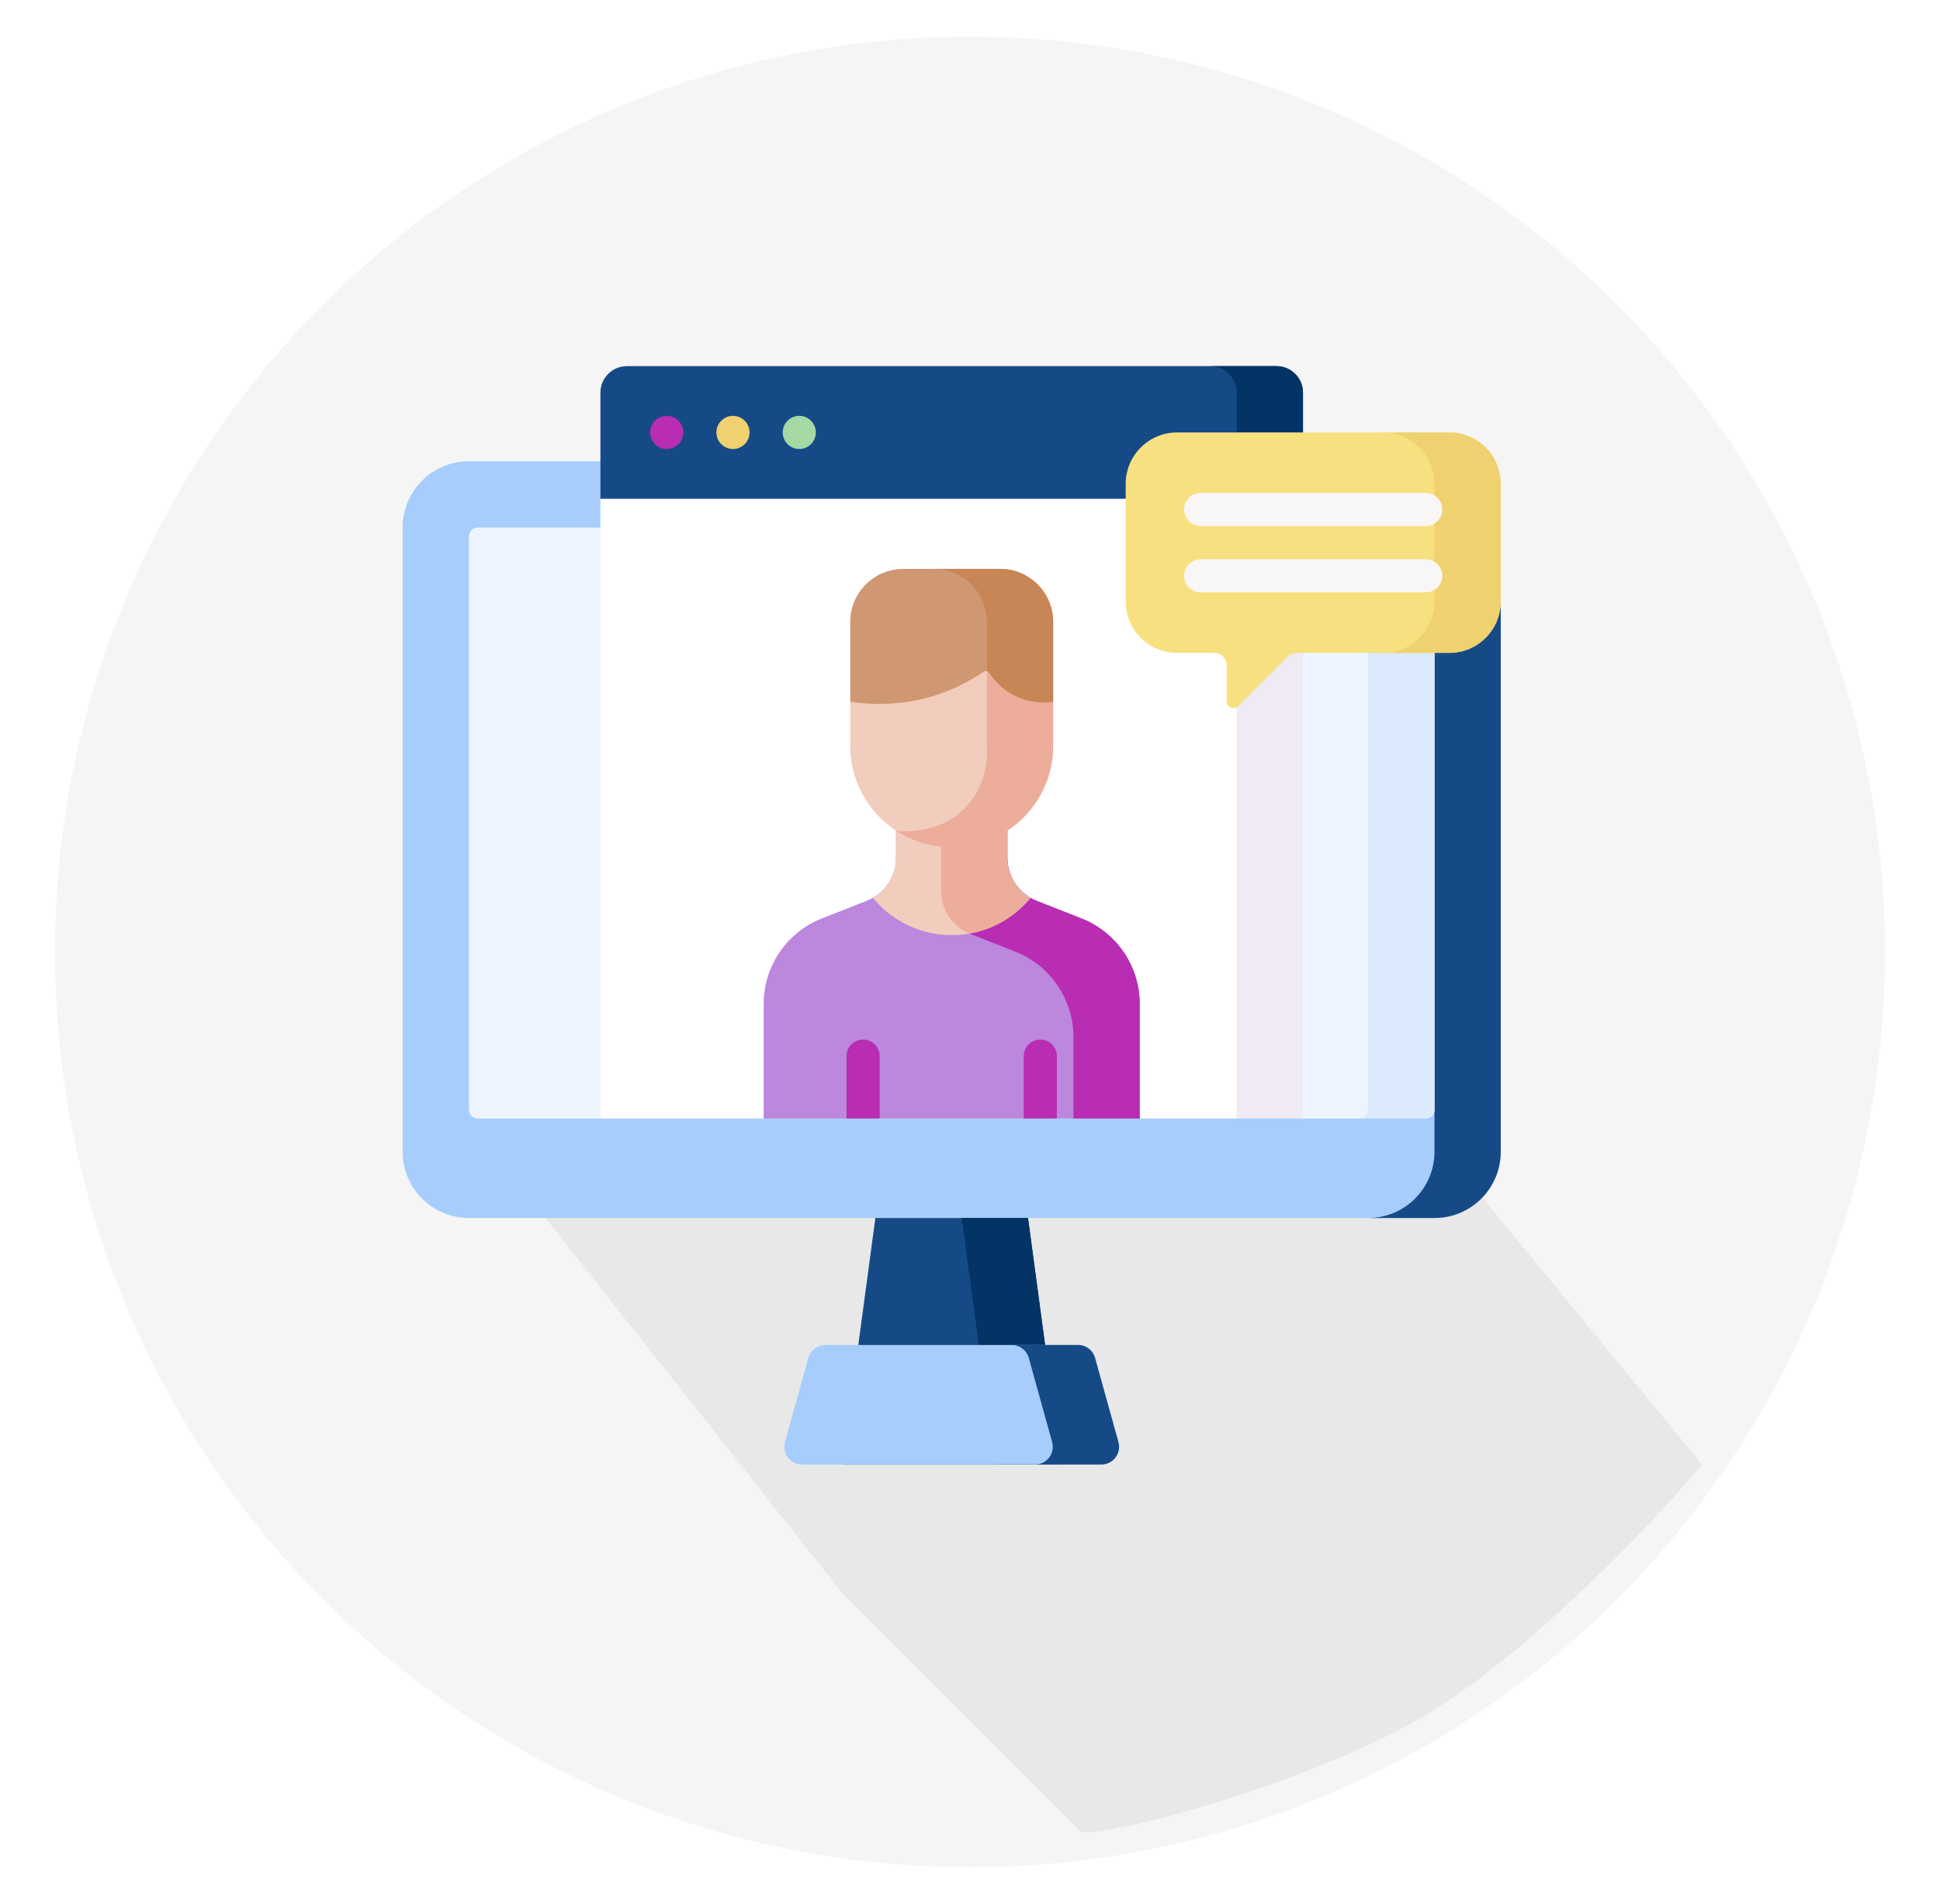<svg width="53" height="52" viewBox="0 0 53 52" fill="none" xmlns="http://www.w3.org/2000/svg">
<g filter="url(#filter0_d_1468_2516)">
<circle cx="26" cy="25" r="25" fill="#F5F5F5"/>
</g>
<path d="M39.5 46.5C36.21 48.693 29.667 50.333 29.5 50L23 43.5L13.5 31.5H39.5L46.5 40C45.833 40.833 42.5 44.5 39.5 46.5Z" fill="#757575" fill-opacity="0.1"/>
<path d="M39.189 33.267H12.811C11.811 33.267 11 32.457 11 31.456V14.409C11 13.409 11.811 12.598 12.811 12.598H39.189C40.189 12.598 41 13.409 41 14.409V31.456C41 32.457 40.189 33.267 39.189 33.267Z" fill="#A6CDFB"/>
<path d="M39.189 12.598H37.378C38.378 12.598 39.189 13.409 39.189 14.409V31.456C39.189 32.457 38.378 33.267 37.378 33.267H39.189C40.189 33.267 41 32.456 41 31.456V14.409C41 13.409 40.189 12.598 39.189 12.598Z" fill="#164A87"/>
<path d="M12.811 30.309V14.651C12.811 14.517 12.919 14.409 13.052 14.409H38.948C39.081 14.409 39.189 14.517 39.189 14.651V30.309C39.189 30.443 39.081 30.551 38.948 30.551H13.052C12.919 30.551 12.811 30.443 12.811 30.309Z" fill="#ECF5FF"/>
<path d="M38.948 14.409H37.137C37.27 14.409 37.378 14.517 37.378 14.651V30.309C37.378 30.443 37.27 30.551 37.137 30.551H38.948C39.081 30.551 39.189 30.443 39.189 30.309V14.651C39.189 14.517 39.081 14.409 38.948 14.409Z" fill="#DBEAFD"/>
<path d="M28.991 40H23.009L23.915 33.267H28.085L28.991 40Z" fill="#164A87"/>
<path d="M28.085 33.267H26.274L27.18 40H28.991L28.085 33.267Z" fill="#033465"/>
<path d="M29.917 37.089L30.555 39.388C30.64 39.696 30.409 40 30.089 40H21.911C21.591 40 21.36 39.696 21.445 39.388L22.083 37.089C22.141 36.88 22.331 36.735 22.548 36.735H29.452C29.669 36.735 29.859 36.88 29.917 37.089Z" fill="#A6CDFB"/>
<path d="M30.555 39.388L29.917 37.089C29.859 36.88 29.669 36.735 29.452 36.735H27.641C27.858 36.735 28.048 36.88 28.106 37.089L28.744 39.388C28.829 39.696 28.598 40 28.279 40H30.089C30.409 40 30.64 39.696 30.555 39.388Z" fill="#164A87"/>
<path d="M16.403 13.622H35.597V30.551H16.403V13.622Z" fill="white"/>
<path d="M34.873 10H33.062C33.462 10 33.786 10.324 33.786 10.724V30.551H35.597V10.724C35.597 10.324 35.273 10 34.873 10V10Z" fill="#EFEAF4"/>
<path d="M34.873 10H17.127C16.727 10 16.403 10.324 16.403 10.724V13.622H35.597V10.724C35.597 10.324 35.273 10 34.873 10V10Z" fill="#164A87"/>
<path d="M34.873 10H33.062C33.462 10 33.786 10.324 33.786 10.724V13.622H35.597V10.724C35.597 10.324 35.273 10 34.873 10V10Z" fill="#033465"/>
<path d="M18.214 12.264C18.464 12.264 18.667 12.061 18.667 11.811C18.667 11.561 18.464 11.358 18.214 11.358C17.964 11.358 17.761 11.561 17.761 11.811C17.761 12.061 17.964 12.264 18.214 12.264Z" fill="#B82DB2"/>
<path d="M20.025 12.264C20.275 12.264 20.477 12.061 20.477 11.811C20.477 11.561 20.275 11.358 20.025 11.358C19.775 11.358 19.572 11.561 19.572 11.811C19.572 12.061 19.775 12.264 20.025 12.264Z" fill="#F0D16F"/>
<path d="M21.836 12.264C22.086 12.264 22.288 12.061 22.288 11.811C22.288 11.561 22.086 11.358 21.836 11.358C21.586 11.358 21.383 11.561 21.383 11.811C21.383 12.061 21.586 12.264 21.836 12.264Z" fill="#A4D9A6"/>
<path d="M31.137 30.551V27.42C31.137 26.389 30.506 25.462 29.546 25.085L28.323 24.604C27.839 24.414 27.521 23.947 27.521 23.427V22.428H24.479V23.427C24.479 23.947 24.161 24.414 23.677 24.604L22.454 25.085C21.494 25.462 20.863 26.389 20.863 27.42V30.551" fill="#BC87DD"/>
<path d="M29.546 25.085L28.323 24.604C27.839 24.414 27.521 23.947 27.521 23.427V22.428H25.71V24.333C25.71 24.853 26.028 25.319 26.512 25.509L27.735 25.991C28.695 26.368 29.326 27.294 29.326 28.326V30.551H31.137V27.421C31.137 26.389 30.506 25.462 29.546 25.085Z" fill="#B82DB2"/>
<path d="M27.968 30.551V28.846C27.968 28.596 28.17 28.394 28.42 28.394C28.67 28.394 28.873 28.596 28.873 28.846V30.551H27.968Z" fill="#B82DB2"/>
<path d="M23.127 30.551V28.846C23.127 28.596 23.329 28.394 23.579 28.394C23.829 28.394 24.032 28.596 24.032 28.846V30.551H23.127Z" fill="#B82DB2"/>
<path d="M26 25.541C26.868 25.541 27.642 25.144 28.154 24.523C27.766 24.299 26.616 23.884 26.616 23.427V22.428H24.479V23.427C24.479 23.884 24.234 24.299 23.846 24.523C24.358 25.144 25.132 25.541 26 25.541Z" fill="#F2CCBC"/>
<path d="M26.486 25.498C27.154 25.381 27.74 25.025 28.154 24.523C27.795 24.314 27.52 23.916 27.521 23.427V22.428H25.71V24.333C25.71 24.843 26.017 25.302 26.486 25.498Z" fill="#ECAD9A"/>
<path d="M26.067 22.829C25.972 22.829 25.81 23.136 25.717 23.126C24.319 22.984 23.228 21.804 23.228 20.369V19.166L24.134 16.988C24.134 16.188 24.783 16.444 25.584 16.444H27.322C28.122 16.444 27.866 16.188 27.866 16.988L28.772 19.166V20.369C28.772 21.338 28.274 22.191 27.521 22.686C27.084 22.974 26.067 22.829 26.067 22.829Z" fill="#F2CCBC"/>
<path d="M27.866 16.988C27.866 16.188 28.122 16.444 27.322 16.444L26.961 18.261V20.369C26.973 20.515 27.028 21.324 26.435 21.993C25.682 22.842 24.566 22.699 24.479 22.686C24.695 22.826 25.069 23.029 25.574 23.108C25.574 23.108 25.792 23.14 26 23.14C27.531 23.14 28.772 21.9 28.772 20.369V19.166L27.866 16.988Z" fill="#ECAD9A"/>
<path d="M28.772 16.988C28.772 16.188 28.122 15.538 27.322 15.538H24.678C23.878 15.538 23.228 16.188 23.228 16.988V19.166C23.739 19.244 24.672 19.311 25.722 18.935C26.192 18.767 26.573 18.551 26.866 18.351C26.921 18.313 26.997 18.327 27.034 18.383C27.145 18.554 27.367 18.828 27.745 19.011C28.201 19.231 28.618 19.189 28.772 19.166V16.988H28.772Z" fill="#CF9772"/>
<path d="M27.322 15.538H25.511C26.312 15.538 26.961 16.188 26.961 16.988V18.333C26.99 18.339 27.016 18.356 27.034 18.383C27.145 18.554 27.367 18.829 27.745 19.011C28.201 19.231 28.618 19.189 28.772 19.166V16.988C28.772 16.188 28.122 15.538 27.322 15.538Z" fill="#C88556"/>
<path d="M32.16 11.811H39.593C40.37 11.811 41 12.441 41 13.218V16.425C41 17.202 40.37 17.832 39.593 17.832H35.42C35.333 17.832 35.249 17.866 35.188 17.928L33.83 19.286C33.712 19.404 33.51 19.32 33.51 19.153V18.16C33.51 17.979 33.363 17.832 33.182 17.832H32.16C31.383 17.832 30.753 17.202 30.753 16.425V13.218C30.753 12.441 31.383 11.811 32.16 11.811Z" fill="#F7E07F"/>
<path d="M39.593 11.811H37.782C38.559 11.811 39.189 12.441 39.189 13.218V16.425C39.189 17.202 38.559 17.832 37.782 17.832H39.593C40.37 17.832 41 17.202 41 16.425V13.218C41 12.441 40.37 11.811 39.593 11.811Z" fill="#F0D16F"/>
<path d="M38.952 14.368H32.801C32.551 14.368 32.349 14.166 32.349 13.916C32.349 13.666 32.551 13.463 32.801 13.463H38.952C39.202 13.463 39.404 13.666 39.404 13.916C39.404 14.166 39.202 14.368 38.952 14.368Z" fill="#F9F6F6"/>
<path d="M38.952 16.179H32.801C32.551 16.179 32.349 15.977 32.349 15.727C32.349 15.477 32.551 15.274 32.801 15.274H38.952C39.202 15.274 39.404 15.477 39.404 15.727C39.404 15.977 39.202 16.179 38.952 16.179Z" fill="#F9F6F6"/>
<defs>
<filter id="filter0_d_1468_2516" x="0.5" y="0" width="52" height="52" filterUnits="userSpaceOnUse" color-interpolation-filters="sRGB">
<feFlood flood-opacity="0" result="BackgroundImageFix"/>
<feColorMatrix in="SourceAlpha" type="matrix" values="0 0 0 0 0 0 0 0 0 0 0 0 0 0 0 0 0 0 127 0" result="hardAlpha"/>
<feOffset dx="0.5" dy="1"/>
<feGaussianBlur stdDeviation="0.5"/>
<feComposite in2="hardAlpha" operator="out"/>
<feColorMatrix type="matrix" values="0 0 0 0 0 0 0 0 0 0 0 0 0 0 0 0 0 0 0.1 0"/>
<feBlend mode="normal" in2="BackgroundImageFix" result="effect1_dropShadow_1468_2516"/>
<feBlend mode="normal" in="SourceGraphic" in2="effect1_dropShadow_1468_2516" result="shape"/>
</filter>
</defs>
</svg>
